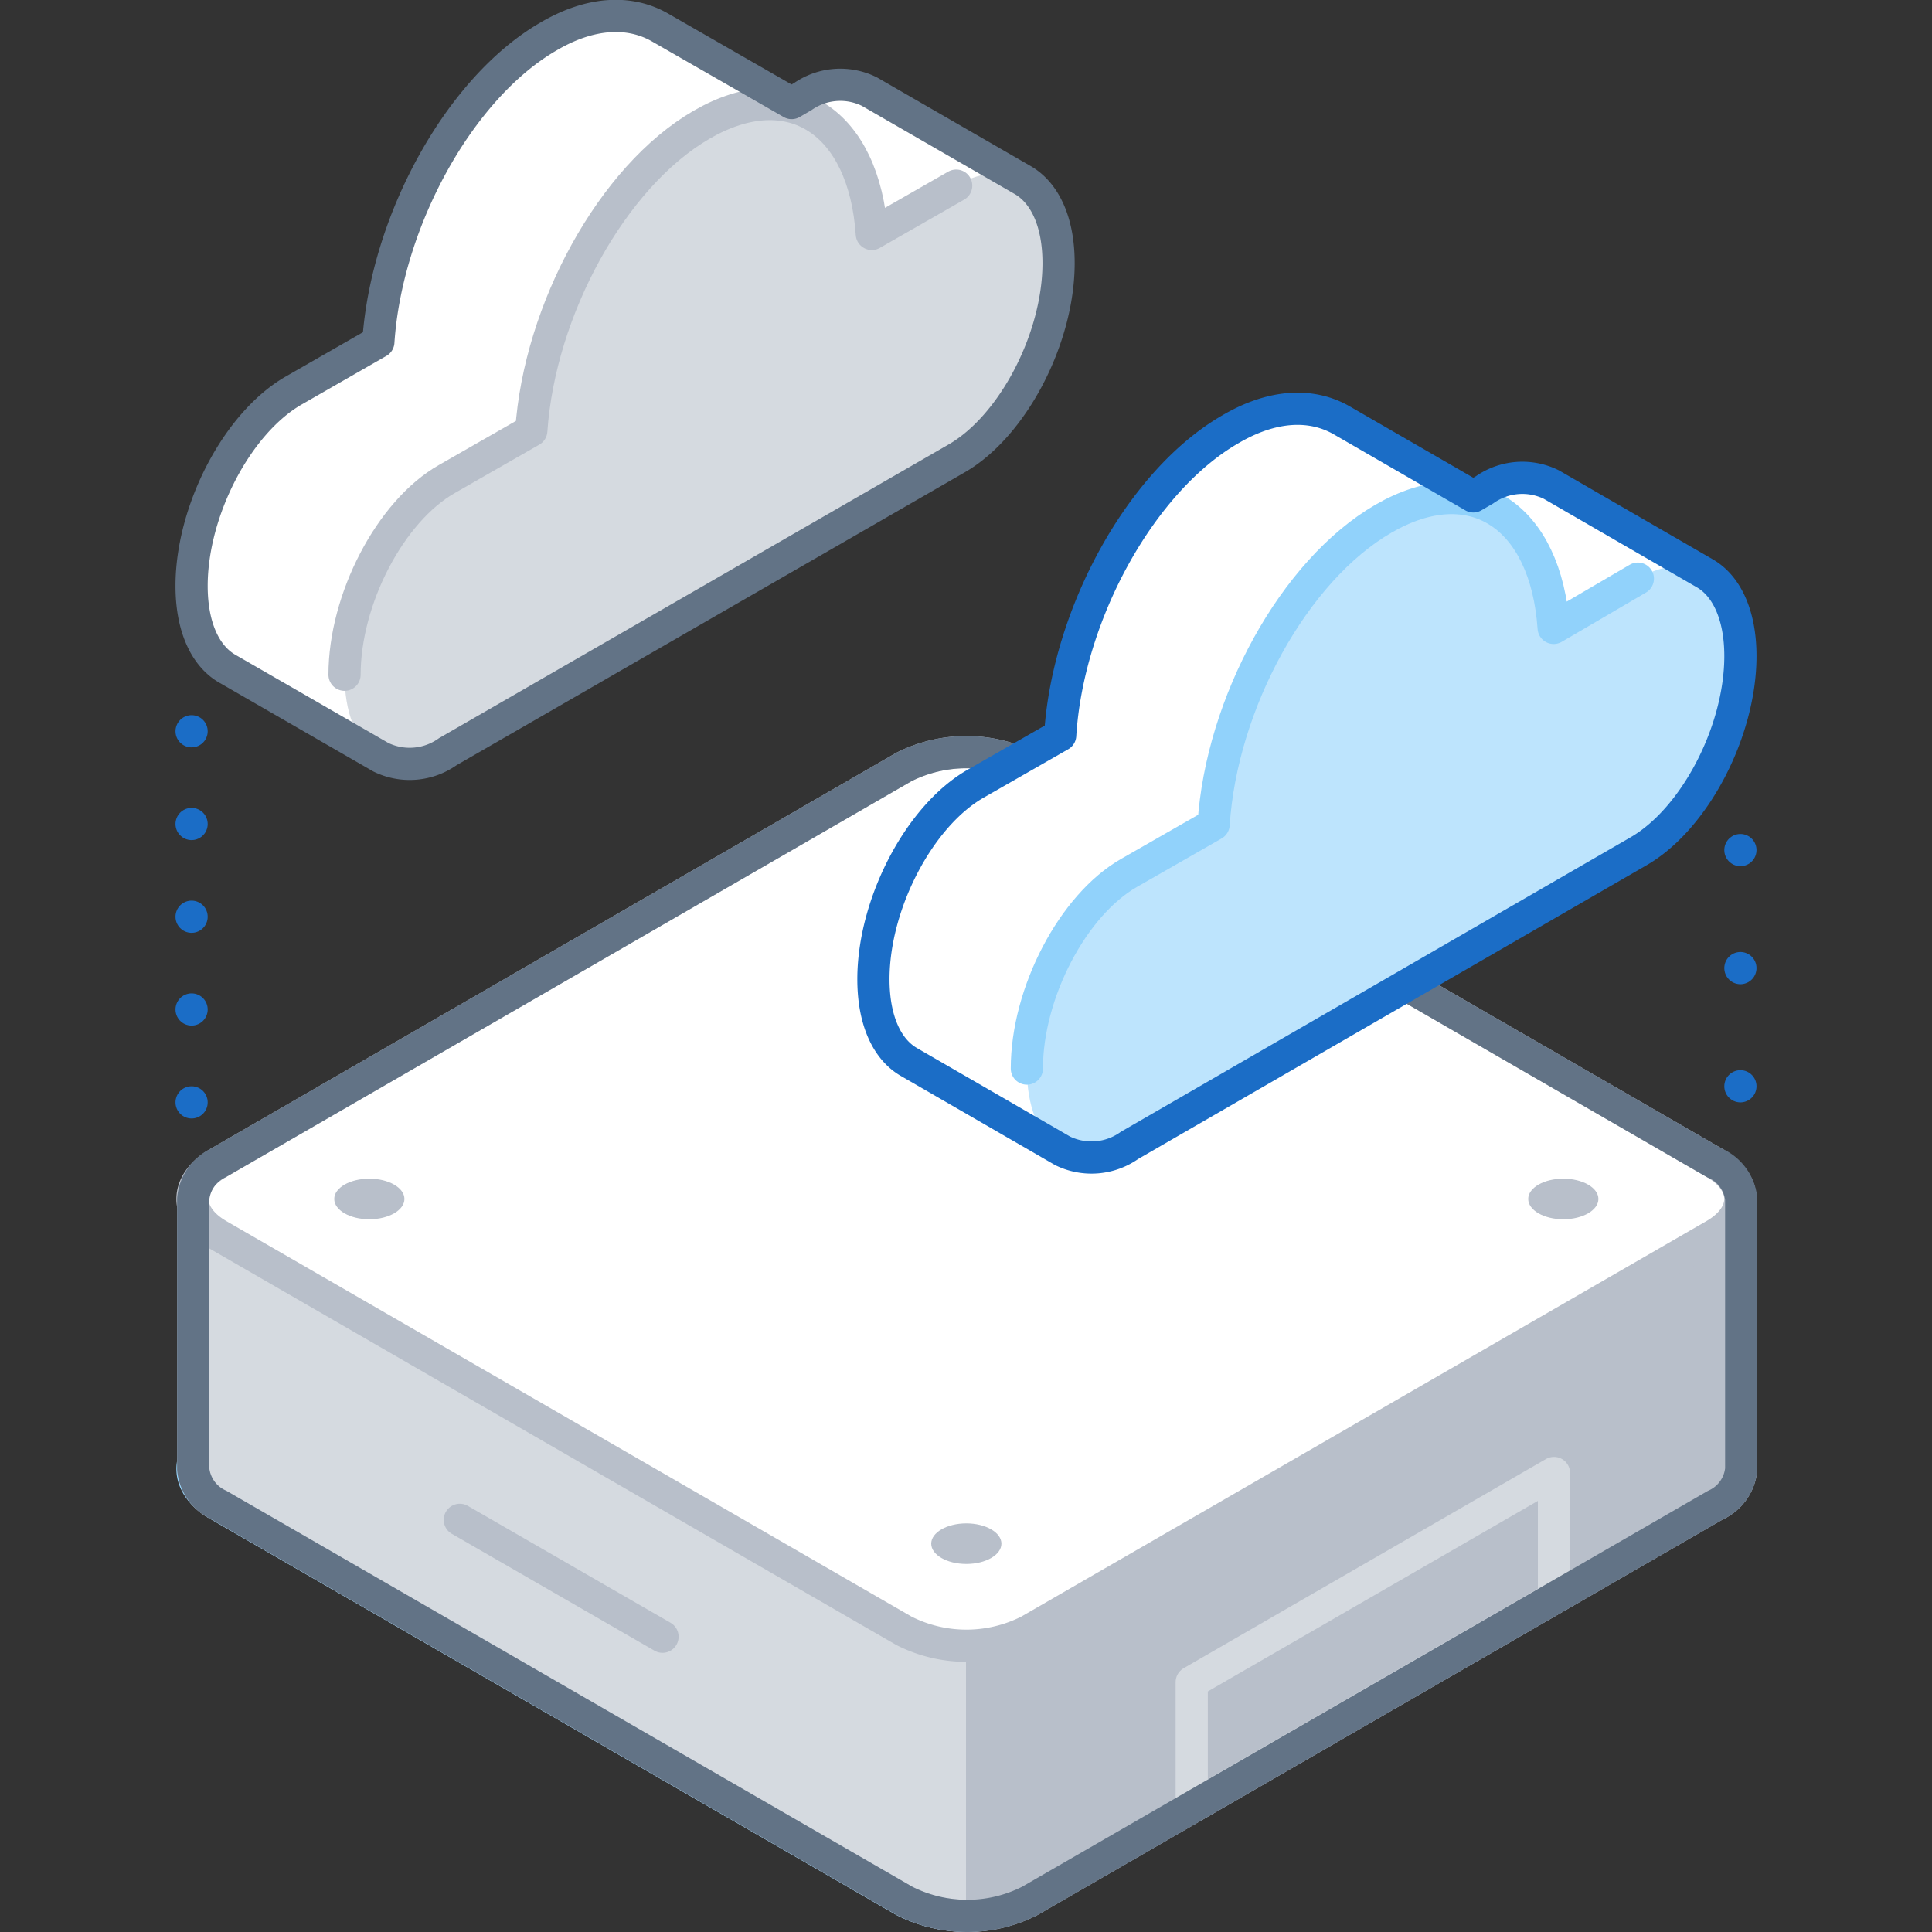 <svg xmlns="http://www.w3.org/2000/svg" viewBox="0 0 120 120"><rect x="0" y="0" width="120" height="120" fill="#333333" stroke="none"/><defs><style>.cls-1,.cls-4,.cls-7{fill:#fff;}.cls-1,.cls-9{stroke:#91d2fb;}.cls-1,.cls-10,.cls-12,.cls-13,.cls-14,.cls-2,.cls-4,.cls-5,.cls-6,.cls-9{stroke-linecap:round;stroke-linejoin:round;stroke-width:2px;}.cls-11,.cls-2{fill:#d5dae0;}.cls-12,.cls-2,.cls-4{stroke:#b8bfca;}.cls-3,.cls-5{fill:#b8bfca;}.cls-5{stroke:#d5dae0;}.cls-10,.cls-12,.cls-13,.cls-14,.cls-15,.cls-6,.cls-9{fill:none;}.cls-6{stroke:#627386;}.cls-8{fill:#bde4fd;}.cls-10,.cls-13,.cls-14{stroke:#1b6dc6;}.cls-13{stroke-dasharray:0 5.76;}.cls-14{stroke-dasharray:0 7.33;}</style></defs><title>Nutanix-AHV</title><g id="Layer_2" data-name="Layer 2"><g id="Tech_Concepts" data-name="Tech Concepts"><path class="cls-1" d="M106.49,89,63.91,64.42a8.64,8.64,0,0,0-7.77,0L13.56,89c-2.14,1.24-2.14,3.24,0,4.48l42.58,24.58a8.58,8.58,0,0,0,7.77,0l42.58-24.58C108.63,92.25,108.63,90.25,106.49,89Z"/><path class="cls-2" d="M81.3,74.47l-17.39-10a8.64,8.64,0,0,0-7.77,0l-17.39,10H12V91.25a2.74,2.74,0,0,0,1.61,2.24l42.58,24.58a8.58,8.58,0,0,0,7.77,0l42.58-24.58a2.74,2.74,0,0,0,1.61-2.24V74.47Z"/><path class="cls-3" d="M63.91,118.07l42.58-24.58a2.74,2.74,0,0,0,1.61-2.24V74.47H81.3l-17.39-10A8.07,8.07,0,0,0,60,63.5V119A8,8,0,0,0,63.91,118.07Z"/><line class="cls-2" x1="41.15" y1="101.66" x2="28.56" y2="94.4"/><path class="cls-4" d="M106.49,72.23,63.91,47.64a8.64,8.64,0,0,0-7.77,0L13.56,72.23c-2.14,1.24-2.14,3.24,0,4.48l42.58,24.58a8.58,8.58,0,0,0,7.77,0l42.58-24.58C108.63,75.47,108.63,73.47,106.49,72.23Z"/><polygon class="cls-5" points="96.52 99.25 74.02 112.24 74.02 104.48 96.52 91.49 96.52 99.25"/><path class="cls-6" d="M106.49,72.23,63.91,47.64a8.64,8.64,0,0,0-7.77,0L13.56,72.23A2.74,2.74,0,0,0,12,74.47V91.25a2.74,2.74,0,0,0,1.61,2.24l42.58,24.58a8.58,8.58,0,0,0,7.77,0l42.58-24.58a2.74,2.74,0,0,0,1.61-2.24V74.47A2.74,2.74,0,0,0,106.49,72.23Z"/><ellipse class="cls-3" cx="97.1" cy="74.47" rx="2.18" ry="1.26"/><ellipse class="cls-3" cx="60.02" cy="95.88" rx="2.18" ry="1.26"/><ellipse class="cls-3" cx="60.02" cy="53.06" rx="2.18" ry="1.26"/><ellipse class="cls-3" cx="22.94" cy="74.47" rx="2.18" ry="1.26"/><path class="cls-7" d="M105.89,35.61h0L96.36,30.1h0a4.07,4.07,0,0,0-4.16.33l-.69.4-8.17-4.72h0c-1.86-1.07-4.28-1-6.93.56-5.54,3.2-10.09,11.48-10.56,19l-5.24,3c-3.51,2-6.36,7.47-6.36,12.15h0c0,2.57.85,4.36,2.2,5.14h0L66,71.48h0a4.08,4.08,0,0,0,4.16-.34L101.73,52.9c3.52-2,6.37-7.47,6.37-12.15h0C108.1,38.19,107.24,36.39,105.89,35.61Z"/><path class="cls-8" d="M101.73,35.94,96.5,39c-.48-6.95-5-10-10.56-6.79s-10.08,11.48-10.56,19l-5.24,3c-3.51,2-6.36,7.47-6.36,12.16s2.85,6.83,6.36,4.8L101.73,52.9c3.52-2,6.37-7.47,6.37-12.15h0C108.1,36.07,105.25,33.91,101.73,35.94Z"/><path class="cls-9" d="M101.73,35.94,96.5,39c-.48-6.95-5-10-10.56-6.79s-10.08,11.48-10.56,19l-5.24,3c-3.51,2-6.36,7.47-6.36,12.16"/><path class="cls-10" d="M105.89,35.61h0L96.36,30.1h0a4.07,4.07,0,0,0-4.16.33l-.69.4-8.17-4.72h0c-1.86-1.07-4.28-1-6.93.56-5.54,3.2-10.09,11.48-10.56,19l-5.24,3c-3.51,2-6.36,7.47-6.36,12.15h0c0,2.57.85,4.36,2.2,5.14h0L66,71.48h0a4.08,4.08,0,0,0,4.16-.34L101.73,52.9c3.52-2,6.37-7.47,6.37-12.15h0C108.1,38.19,107.24,36.39,105.89,35.61Z"/><path class="cls-7" d="M63.55,11.2h0L54,5.69h0A4.07,4.07,0,0,0,49.86,6l-.69.4L41,1.71h0c-1.86-1.07-4.29-1-6.94.56C28.53,5.47,24,13.75,23.5,21.24l-5.23,3c-3.52,2-6.37,7.47-6.37,12.15h0c0,2.57.86,4.36,2.21,5.14h0l9.54,5.5h0a4.08,4.08,0,0,0,4.16-.34L59.39,28.49c3.51-2,6.36-7.47,6.36-12.15h0C65.75,13.78,64.9,12,63.55,11.2Z"/><path class="cls-11" d="M59.39,11.53l-5.24,3c-.47-6.95-5-10-10.56-6.79S33.51,19.25,33,26.75l-5.24,3c-3.52,2-6.36,7.47-6.36,12.16s2.84,6.83,6.36,4.8L59.39,28.49c3.51-2,6.36-7.47,6.36-12.15h0C65.75,11.66,62.9,9.5,59.39,11.53Z"/><path class="cls-12" d="M59.39,11.53l-5.24,3c-.47-6.95-5-10-10.56-6.79S33.51,19.25,33,26.75l-5.24,3c-3.52,2-6.36,7.47-6.36,12.16"/><path class="cls-6" d="M63.55,11.2h0L54,5.69h0A4.07,4.07,0,0,0,49.86,6l-.69.4L41,1.71h0c-1.86-1.07-4.29-1-6.94.56C28.53,5.47,24,13.75,23.5,21.24l-5.23,3c-3.52,2-6.37,7.47-6.37,12.15h0c0,2.57.86,4.36,2.21,5.14h0l9.54,5.5h0a4.08,4.08,0,0,0,4.16-.34L59.39,28.49c3.51-2,6.36-7.47,6.36-12.15h0C65.75,13.78,64.9,12,63.55,11.2Z"/><line class="cls-10" x1="11.9" y1="45.42" x2="11.9" y2="45.42"/><line class="cls-13" x1="11.9" y1="51.18" x2="11.9" y2="65.59"/><line class="cls-10" x1="11.9" y1="68.47" x2="11.9" y2="68.47"/><line class="cls-10" x1="108.1" y1="52.8" x2="108.1" y2="52.8"/><line class="cls-14" x1="108.1" y1="60.13" x2="108.1" y2="63.8"/><line class="cls-10" x1="108.1" y1="67.47" x2="108.1" y2="67.47"/><rect class="cls-15" width="120" height="120"/><rect class="cls-15" width="120" height="120"/></g></g></svg>